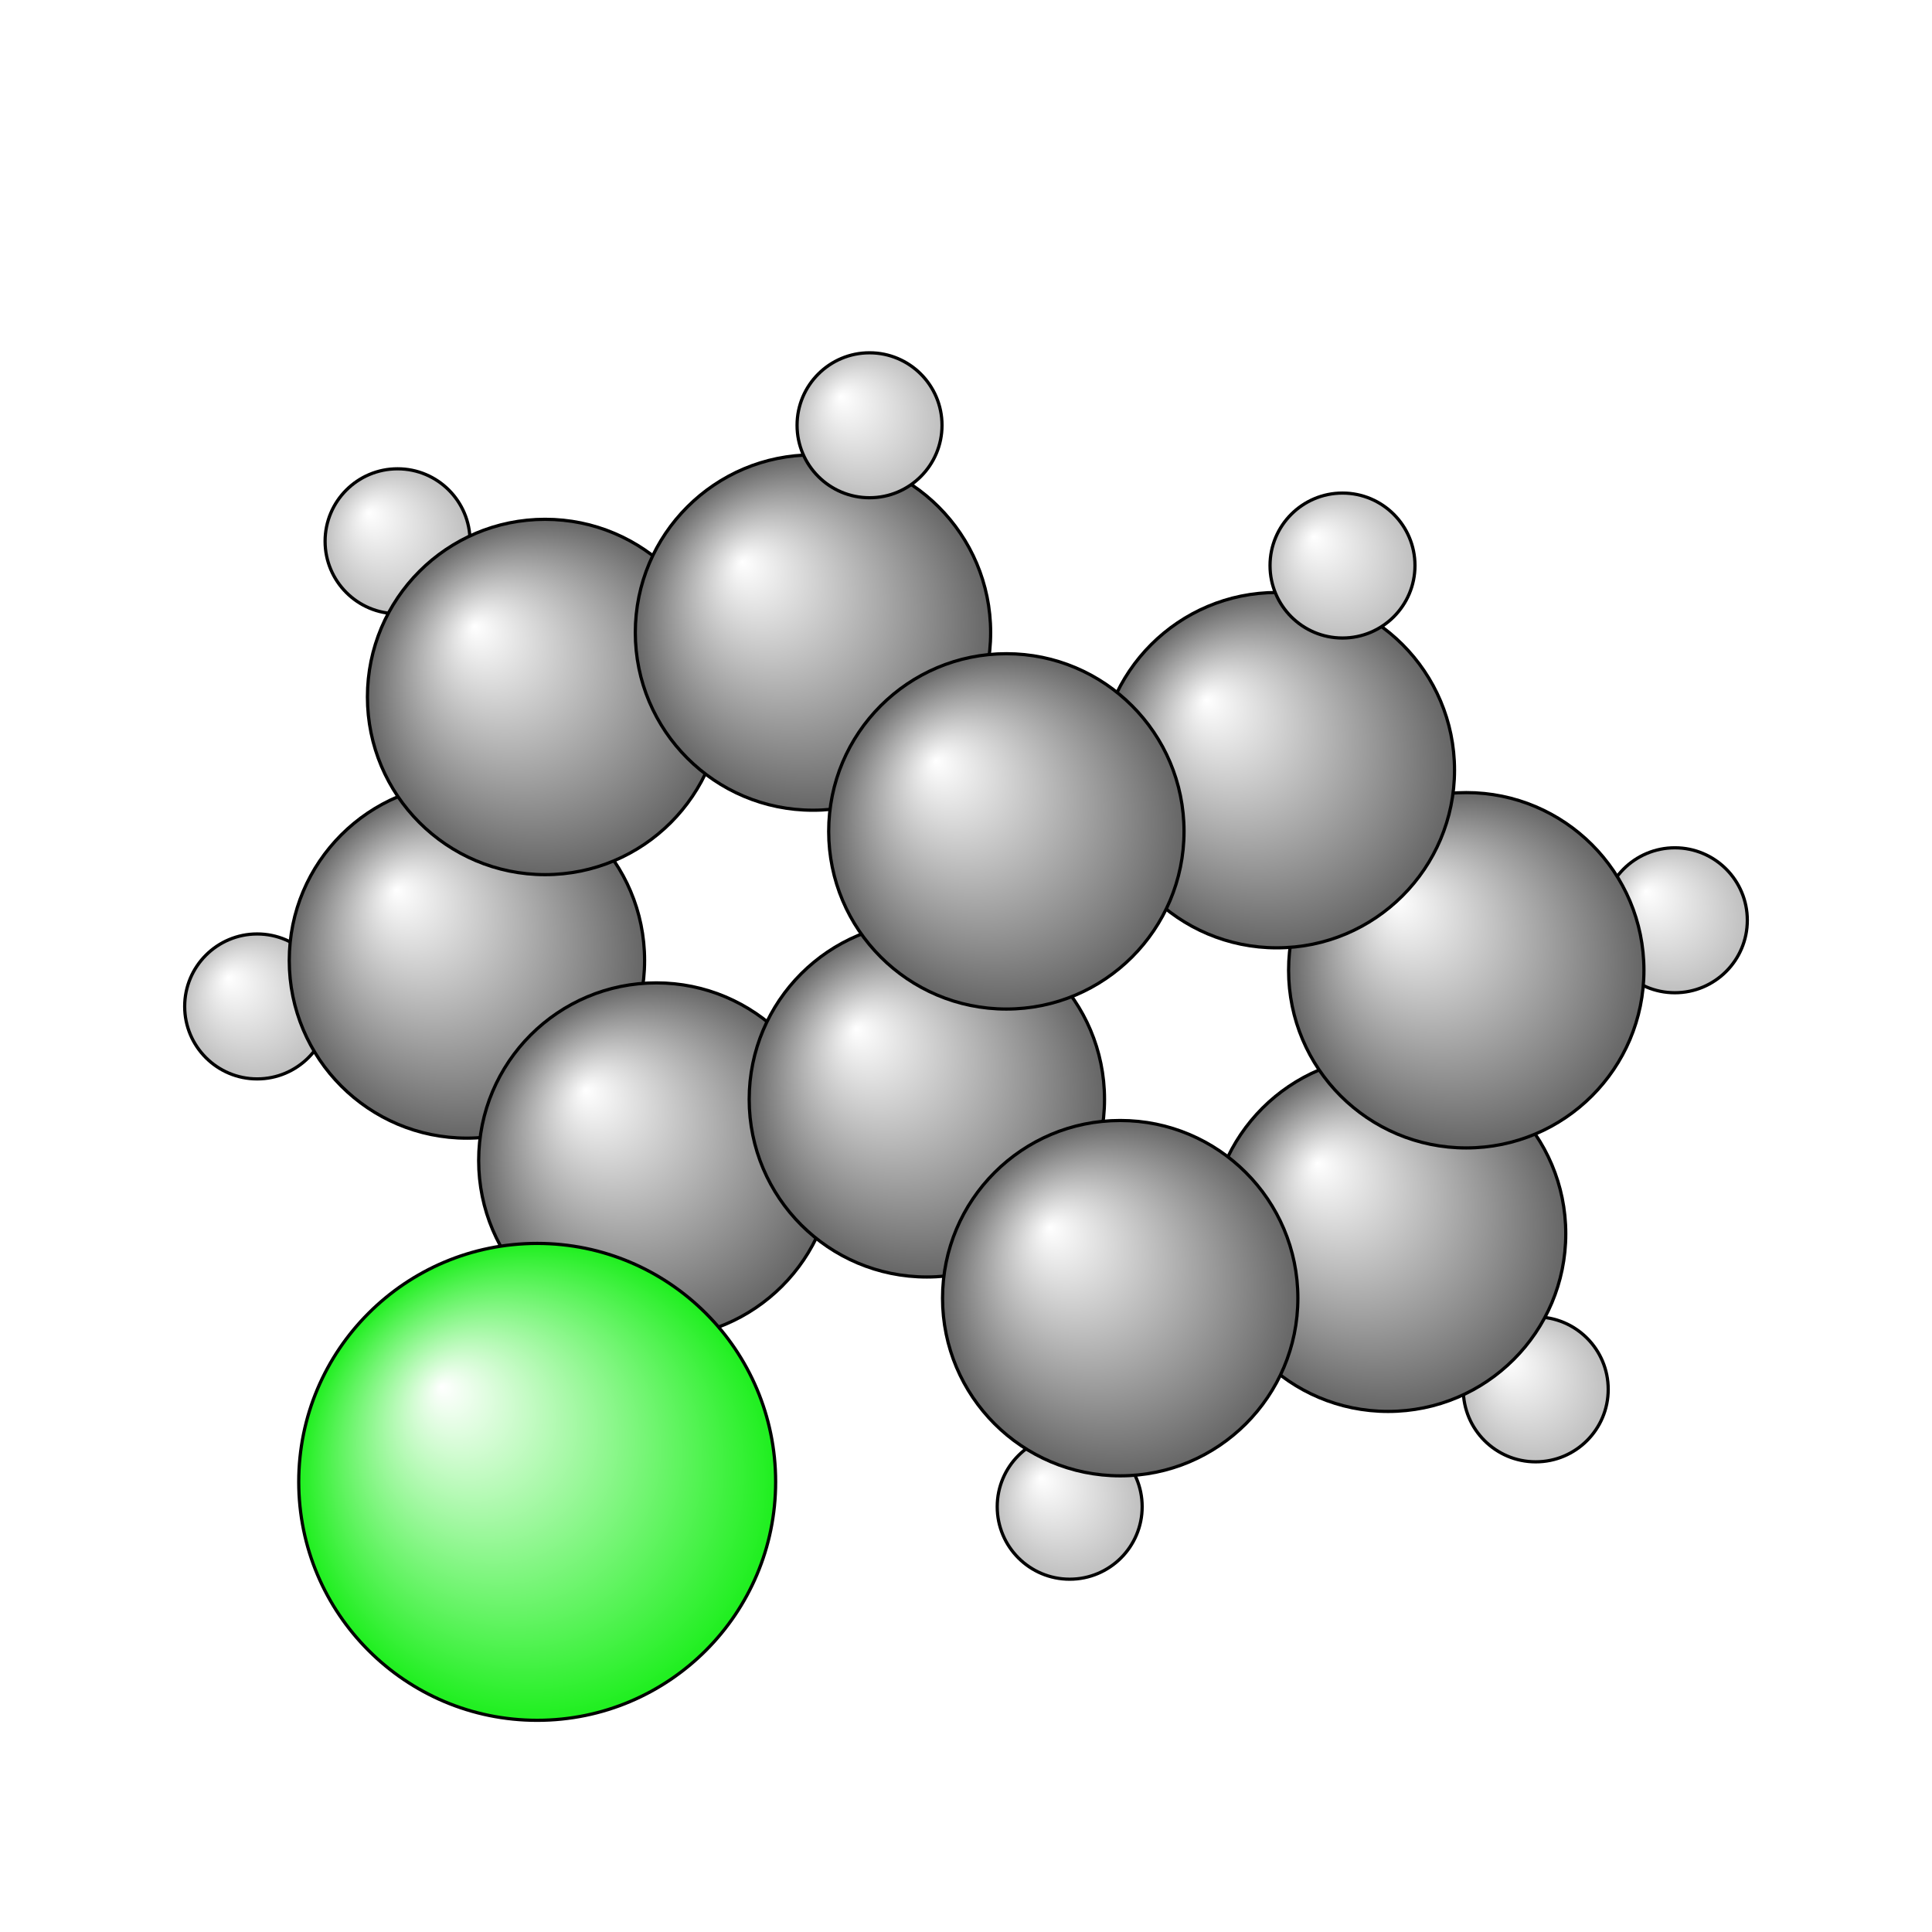 <?xml version="1.0"?>
<svg version="1.1" id="topsvg"
xmlns="http://www.w3.org/2000/svg" xmlns:xlink="http://www.w3.org/1999/xlink"
xmlns:cml="http://www.xml-cml.org/schema" x="0" y="0" width="1024px" height="1024px" viewBox="0 0 100 100">
<title>7003 - Open Babel Depiction</title>
<rect x="0" y="0" width="100" height="100" fill="white"/>
<defs>
<radialGradient id='radialffffff1eef1e' cx='50%' cy='50%' r='50%' fx='30%' fy='30%'>
  <stop offset=' 0%' stop-color="rgb(255,255,255)"  stop-opacity='1.0'/>
  <stop offset='100%' stop-color="rgb(30,239,30)"  stop-opacity ='1.0'/>
</radialGradient>
<radialGradient id='radialffffff666666' cx='50%' cy='50%' r='50%' fx='30%' fy='30%'>
  <stop offset=' 0%' stop-color="rgb(255,255,255)"  stop-opacity='1.0'/>
  <stop offset='100%' stop-color="rgb(102,102,102)"  stop-opacity ='1.0'/>
</radialGradient>
<radialGradient id='radialffffffbfbfbf' cx='50%' cy='50%' r='50%' fx='30%' fy='30%'>
  <stop offset=' 0%' stop-color="rgb(255,255,255)"  stop-opacity='1.0'/>
  <stop offset='100%' stop-color="rgb(191,191,191)"  stop-opacity ='1.0'/>
</radialGradient>
</defs>
<g transform="translate(0,0)">
<svg width="100" height="100" x="0" y="0" viewBox="0 0 300.52 248.219"
font-family="sans-serif" stroke="rgb(0,0,0)" stroke-width="2"  stroke-linecap="round">
<line x1="83.6" y1="204.4" x2="102.1" y2="154.4" opacity="1.0" stroke="rgb(0,0,0)"  stroke-width="3.0"/>
<line x1="126.5" y1="72.2" x2="135.3" y2="40.0" opacity="1.0" stroke="rgb(0,0,0)"  stroke-width="3.0"/>
<line x1="174.2" y1="175.8" x2="166.4" y2="208.2" opacity="1.0" stroke="rgb(0,0,0)"  stroke-width="3.0"/>
<line x1="198.6" y1="93.6" x2="208.8" y2="61.8" opacity="1.0" stroke="rgb(0,0,0)"  stroke-width="3.0"/>
<line x1="72.6" y1="123.3" x2="40.0" y2="130.4" opacity="1.0" stroke="rgb(0,0,0)"  stroke-width="3.0"/>
<line x1="84.8" y1="82.3" x2="61.8" y2="58.0" opacity="1.0" stroke="rgb(0,0,0)"  stroke-width="3.0"/>
<line x1="215.9" y1="165.8" x2="238.9" y2="190.0" opacity="1.0" stroke="rgb(0,0,0)"  stroke-width="3.0"/>
<line x1="228.1" y1="124.8" x2="260.5" y2="117.0" opacity="1.0" stroke="rgb(0,0,0)"  stroke-width="3.0"/>
<line x1="142.0" y1="146.9" x2="172.1" y2="177.9" opacity="1.0" stroke="rgb(0,0,0)"  stroke-width="3.0"/>
<line x1="146.3" y1="142.8" x2="176.4" y2="173.7" opacity="1.0" stroke="rgb(0,0,0)"  stroke-width="3.0" stroke-dasharray="5.0,5.0"/>
<line x1="174.9" y1="178.7" x2="216.6" y2="168.7" opacity="1.0" stroke="rgb(0,0,0)"  stroke-width="3.0"/>
<line x1="173.5" y1="172.9" x2="215.2" y2="162.8" opacity="1.0" stroke="rgb(0,0,0)"  stroke-width="3.0" stroke-dasharray="5.0,5.0"/>
<line x1="218.8" y1="166.6" x2="231.0" y2="125.6" opacity="1.0" stroke="rgb(0,0,0)"  stroke-width="3.0"/>
<line x1="213.0" y1="164.9" x2="225.2" y2="123.9" opacity="1.0" stroke="rgb(0,0,0)"  stroke-width="3.0" stroke-dasharray="5.0,5.0"/>
<line x1="230.3" y1="122.7" x2="200.8" y2="91.6" opacity="1.0" stroke="rgb(0,0,0)"  stroke-width="3.0"/>
<line x1="225.9" y1="126.8" x2="196.4" y2="95.7" opacity="1.0" stroke="rgb(0,0,0)"  stroke-width="3.0" stroke-dasharray="5.0,5.0"/>
<line x1="198.0" y1="90.7" x2="155.9" y2="100.2" opacity="1.0" stroke="rgb(0,0,0)"  stroke-width="3.0"/>
<line x1="199.3" y1="96.6" x2="157.2" y2="106.1" opacity="1.0" stroke="rgb(0,0,0)"  stroke-width="3.0" stroke-dasharray="5.0,5.0"/>
<line x1="153.7" y1="102.3" x2="141.3" y2="144.0" opacity="1.0" stroke="rgb(0,0,0)"  stroke-width="3.0"/>
<line x1="159.4" y1="104.0" x2="147.0" y2="145.7" opacity="1.0" stroke="rgb(0,0,0)"  stroke-width="3.0" stroke-dasharray="5.0,5.0"/>
<line x1="147.0" y1="145.7" x2="159.4" y2="104.0" opacity="1.0" stroke="rgb(0,0,0)"  stroke-width="3.0"/>
<line x1="141.3" y1="144.0" x2="153.7" y2="102.3" opacity="1.0" stroke="rgb(0,0,0)"  stroke-width="3.0" stroke-dasharray="5.0,5.0"/>
<line x1="158.7" y1="101.1" x2="128.6" y2="70.2" opacity="1.0" stroke="rgb(0,0,0)"  stroke-width="3.0"/>
<line x1="154.4" y1="105.3" x2="124.3" y2="74.3" opacity="1.0" stroke="rgb(0,0,0)"  stroke-width="3.0" stroke-dasharray="5.0,5.0"/>
<line x1="125.8" y1="69.3" x2="84.1" y2="79.3" opacity="1.0" stroke="rgb(0,0,0)"  stroke-width="3.0"/>
<line x1="127.2" y1="75.2" x2="85.5" y2="85.2" opacity="1.0" stroke="rgb(0,0,0)"  stroke-width="3.0" stroke-dasharray="5.0,5.0"/>
<line x1="81.9" y1="81.4" x2="69.8" y2="122.4" opacity="1.0" stroke="rgb(0,0,0)"  stroke-width="3.0"/>
<line x1="87.7" y1="83.1" x2="75.5" y2="124.1" opacity="1.0" stroke="rgb(0,0,0)"  stroke-width="3.0" stroke-dasharray="5.0,5.0"/>
<line x1="70.5" y1="125.3" x2="99.9" y2="156.4" opacity="1.0" stroke="rgb(0,0,0)"  stroke-width="3.0"/>
<line x1="74.8" y1="121.2" x2="104.3" y2="152.3" opacity="1.0" stroke="rgb(0,0,0)"  stroke-width="3.0" stroke-dasharray="5.0,5.0"/>
<line x1="102.8" y1="157.3" x2="144.8" y2="147.8" opacity="1.0" stroke="rgb(0,0,0)"  stroke-width="3.0"/>
<line x1="101.4" y1="151.4" x2="143.5" y2="141.9" opacity="1.0" stroke="rgb(0,0,0)"  stroke-width="3.0" stroke-dasharray="5.0,5.0"/>
<circle cx="40" cy="130.399" r="11.273" opacity="1" style="stroke:black;stroke-width:0.5;fill:url(#radialffffffbfbfbf)"/>
<circle cx="61.841" cy="58.044" r="11.273" opacity="1" style="stroke:black;stroke-width:0.5;fill:url(#radialffffffbfbfbf)"/>
<circle cx="238.882" cy="189.962" r="11.273" opacity="1" style="stroke:black;stroke-width:0.5;fill:url(#radialffffffbfbfbf)"/>
<circle cx="260.52" cy="116.996" r="11.273" opacity="1" style="stroke:black;stroke-width:0.5;fill:url(#radialffffffbfbfbf)"/>
<circle cx="72.629" cy="123.251" r="27.636" opacity="1" style="stroke:black;stroke-width:0.5;fill:url(#radialffffff666666)"/>
<circle cx="84.788" cy="82.263" r="27.636" opacity="1" style="stroke:black;stroke-width:0.5;fill:url(#radialffffff666666)"/>
<circle cx="215.917" cy="165.759" r="27.636" opacity="1" style="stroke:black;stroke-width:0.5;fill:url(#radialffffff666666)"/>
<circle cx="228.075" cy="124.774" r="27.636" opacity="1" style="stroke:black;stroke-width:0.5;fill:url(#radialffffff666666)"/>
<circle cx="102.092" cy="154.372" r="27.636" opacity="1" style="stroke:black;stroke-width:0.5;fill:url(#radialffffff666666)"/>
<circle cx="198.613" cy="93.647" r="27.636" opacity="1" style="stroke:black;stroke-width:0.5;fill:url(#radialffffff666666)"/>
<circle cx="166.389" cy="208.219" r="11.273" opacity="1" style="stroke:black;stroke-width:0.5;fill:url(#radialffffffbfbfbf)"/>
<circle cx="208.824" cy="61.819" r="11.273" opacity="1" style="stroke:black;stroke-width:0.5;fill:url(#radialffffffbfbfbf)"/>
<circle cx="83.559" cy="204.351" r="37.091" opacity="1" style="stroke:black;stroke-width:0.5;fill:url(#radialffffff1eef1e)"/>
<circle cx="144.17" cy="144.849" r="27.636" opacity="1" style="stroke:black;stroke-width:0.5;fill:url(#radialffffff666666)"/>
<circle cx="126.458" cy="72.242" r="27.636" opacity="1" style="stroke:black;stroke-width:0.5;fill:url(#radialffffff666666)"/>
<circle cx="174.247" cy="175.777" r="27.636" opacity="1" style="stroke:black;stroke-width:0.5;fill:url(#radialffffff666666)"/>
<circle cx="135.256" cy="40" r="11.273" opacity="1" style="stroke:black;stroke-width:0.5;fill:url(#radialffffffbfbfbf)"/>
<circle cx="156.537" cy="103.17" r="27.636" opacity="1" style="stroke:black;stroke-width:0.5;fill:url(#radialffffff666666)"/>
</svg>
</g>
</svg>
